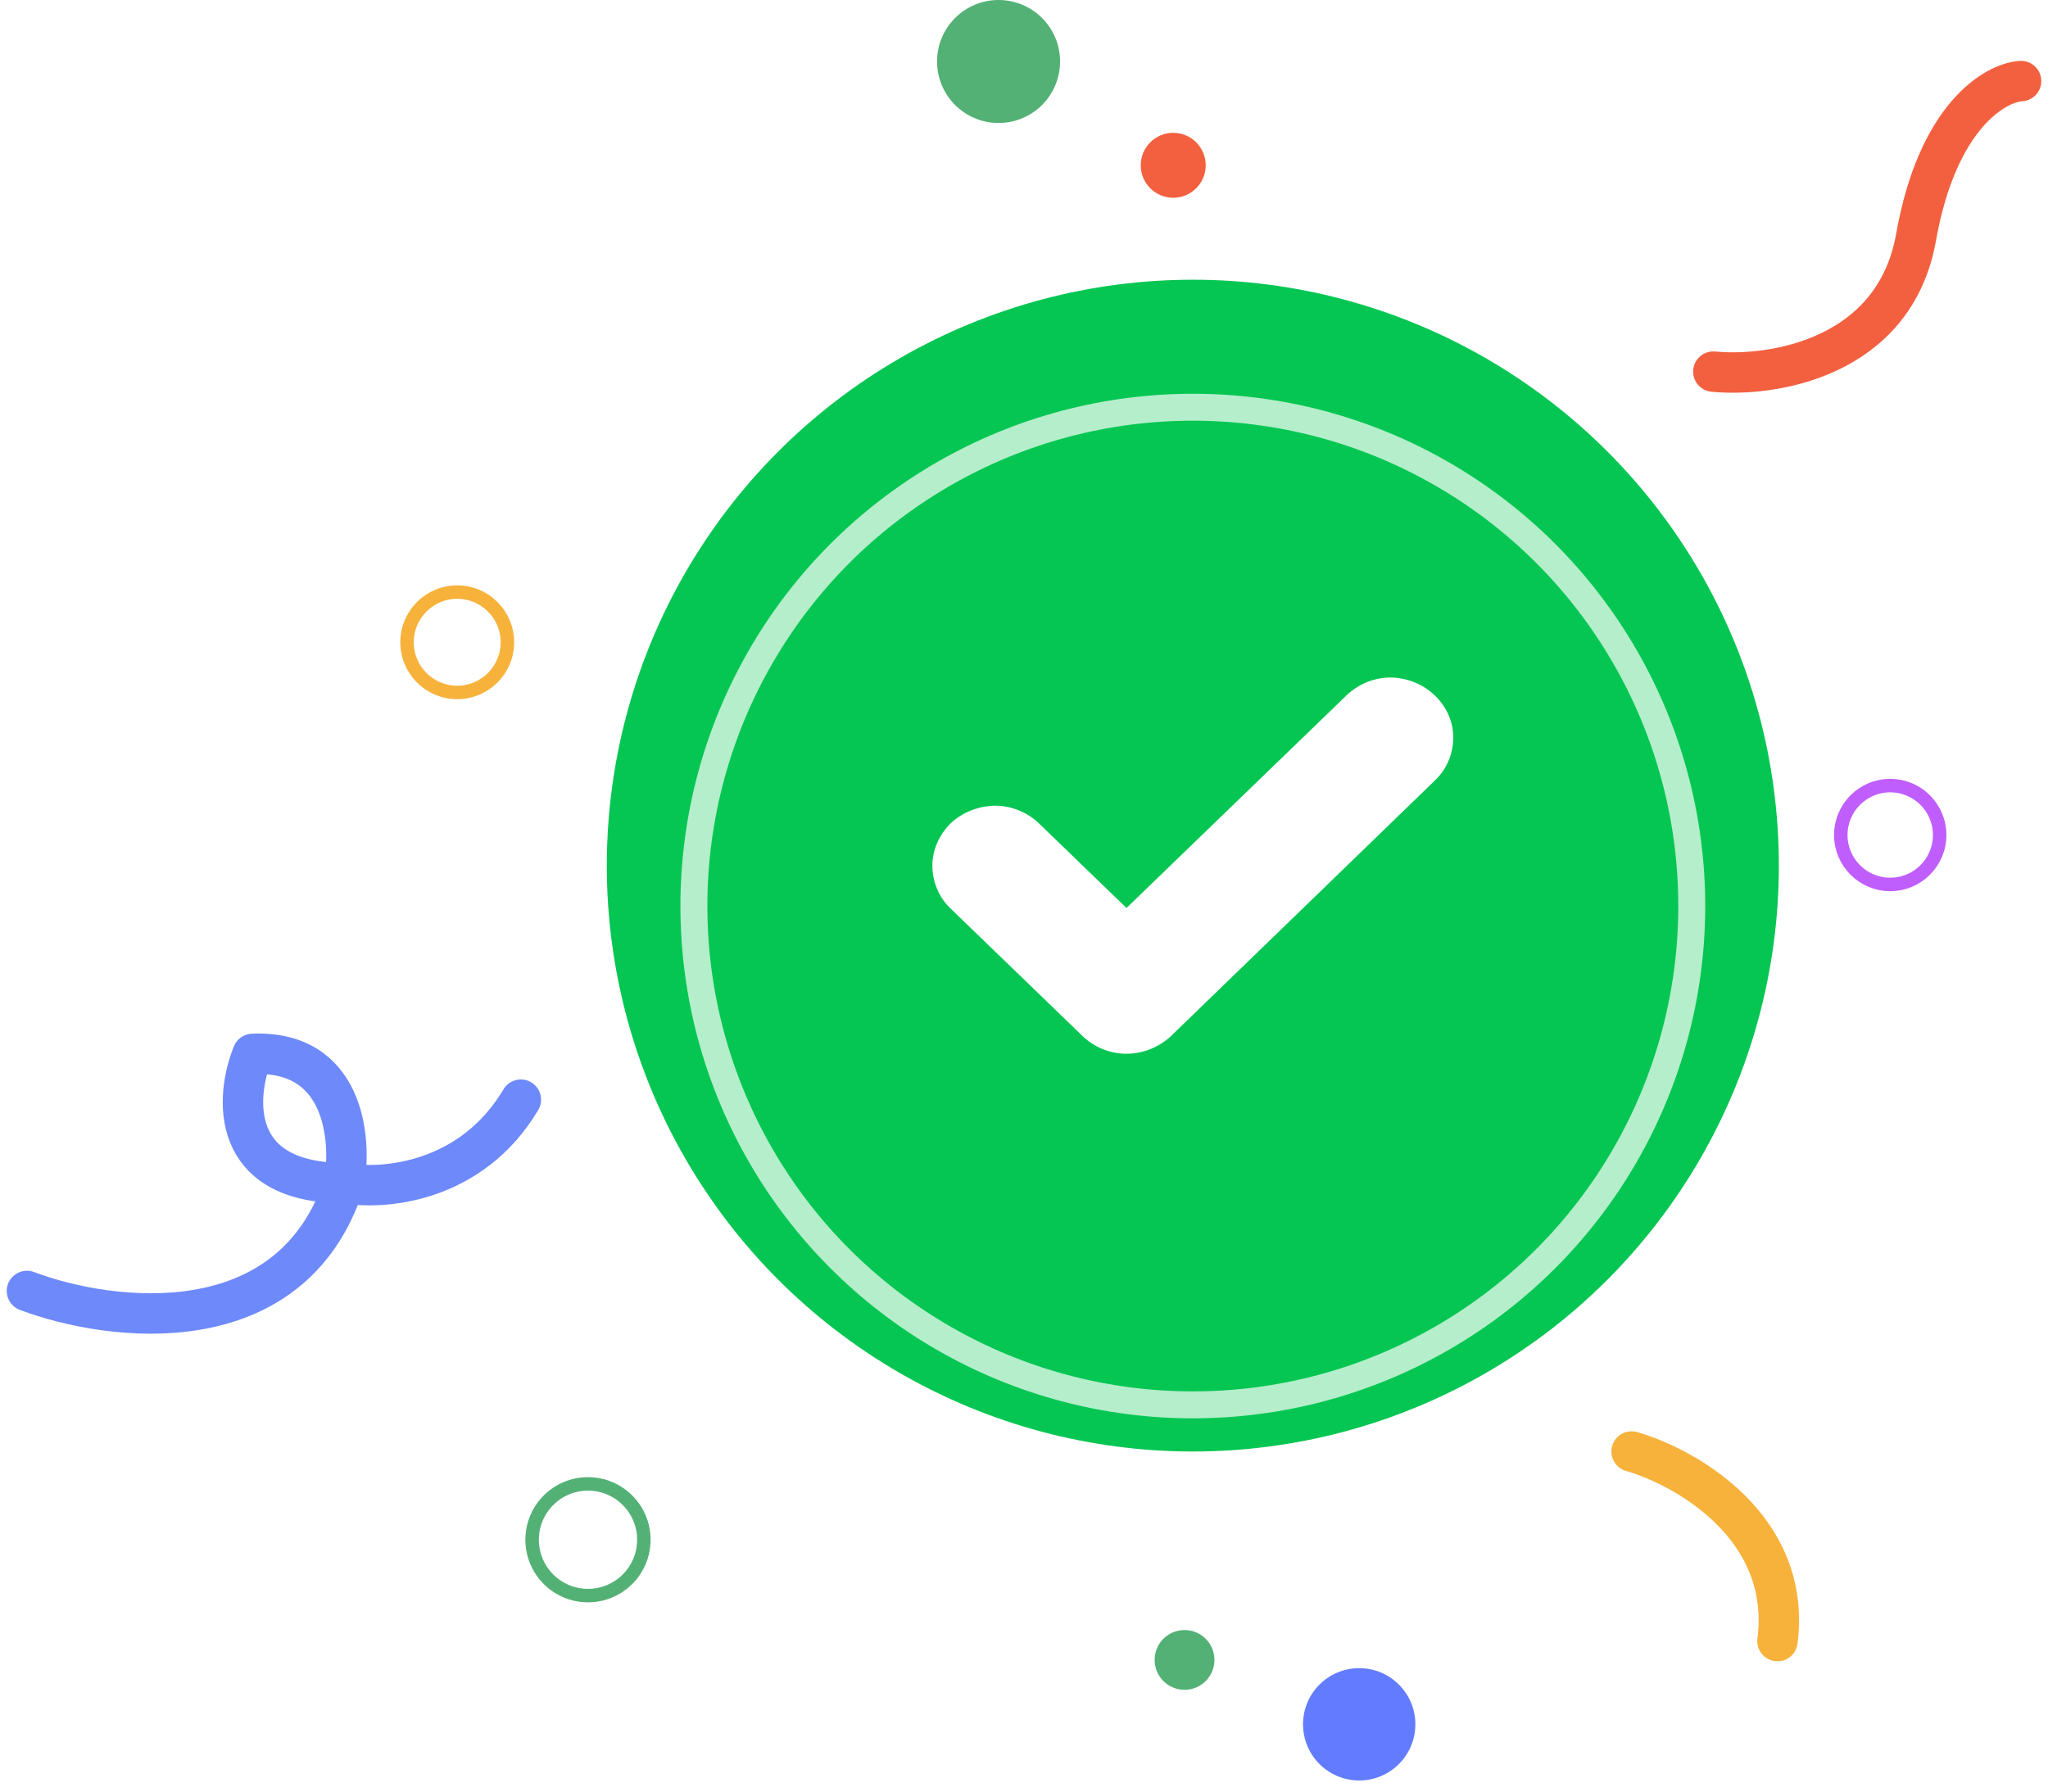 <svg width="152" height="133" viewBox="0 0 152 133" fill="none" xmlns="http://www.w3.org/2000/svg">
<path d="M127.161 27.588C131.511 28.011 140.61 26.61 142.206 17.619C143.801 8.629 148.067 6.139 150 6.019" stroke="#F3603F" stroke-width="3" stroke-linecap="round"/>
<circle cx="88.53" cy="64.26" r="43.494" fill="#05C652"/>
<g filter="url(#filter0_d_134_1241)">
<circle cx="88.53" cy="64.261" r="37.03" stroke="white" stroke-opacity="0.7" stroke-width="2"/>
</g>
<path d="M107.858 54.745C107.858 55.929 107.393 57.073 106.548 57.89L86.903 76.92C86.016 77.737 84.833 78.227 83.608 78.227C82.383 78.227 81.2 77.737 80.355 76.92L70.511 67.405C69.666 66.588 69.201 65.445 69.201 64.26C69.201 63.076 69.708 61.974 70.553 61.116C71.441 60.299 72.581 59.85 73.806 59.809C75.032 59.809 76.172 60.258 77.059 61.075L83.608 67.405L100 51.56C100.887 50.743 102.028 50.294 103.253 50.294C104.478 50.335 105.619 50.784 106.506 51.642C107.351 52.458 107.858 53.561 107.858 54.745Z" fill="white"/>
<path d="M121.095 107.754C125.155 108.927 133.005 113.384 131.922 121.829" stroke="#F7B23B" stroke-width="3" stroke-linecap="round" stroke-linejoin="round"/>
<path d="M2 95.836C8.231 98.183 21.664 99.866 25.548 87.825M25.548 87.825C26.114 84.507 25.548 77.945 18.751 78.236C17.456 81.433 17.003 87.825 25.548 87.825ZM25.548 87.825C28.38 88.351 34.967 87.85 38.657 81.635" stroke="#6E89FA" stroke-width="3" stroke-linecap="round" stroke-linejoin="round"/>
<circle cx="100.878" cy="128.006" r="4.169" fill="#637BFE"/>
<circle cx="140.29" cy="61.988" r="3.669" stroke="#C05EFD"/>
<circle cx="74.112" cy="4.565" r="4.565" fill="#53B175"/>
<circle cx="87.075" cy="12.271" r="2.411" fill="#F3603F"/>
<circle cx="33.934" cy="47.679" r="3.725" stroke="#F7B23B"/>
<circle cx="43.64" cy="114.304" r="4.146" stroke="#53B175"/>
<circle r="2.22" transform="matrix(-1 0 0 1 87.915 123.225)" fill="#53B175"/>
<defs>
<filter id="filter0_d_134_1241" x="46.501" y="25.231" width="84.059" height="84.059" filterUnits="userSpaceOnUse" color-interpolation-filters="sRGB">
<feFlood flood-opacity="0" result="BackgroundImageFix"/>
<feColorMatrix in="SourceAlpha" type="matrix" values="0 0 0 0 0 0 0 0 0 0 0 0 0 0 0 0 0 0 127 0" result="hardAlpha"/>
<feOffset dy="3"/>
<feGaussianBlur stdDeviation="2"/>
<feColorMatrix type="matrix" values="0 0 0 0 0 0 0 0 0 0 0 0 0 0 0 0 0 0 0.12 0"/>
<feBlend mode="normal" in2="BackgroundImageFix" result="effect1_dropShadow_134_1241"/>
<feBlend mode="normal" in="SourceGraphic" in2="effect1_dropShadow_134_1241" result="shape"/>
</filter>
</defs>
</svg>
